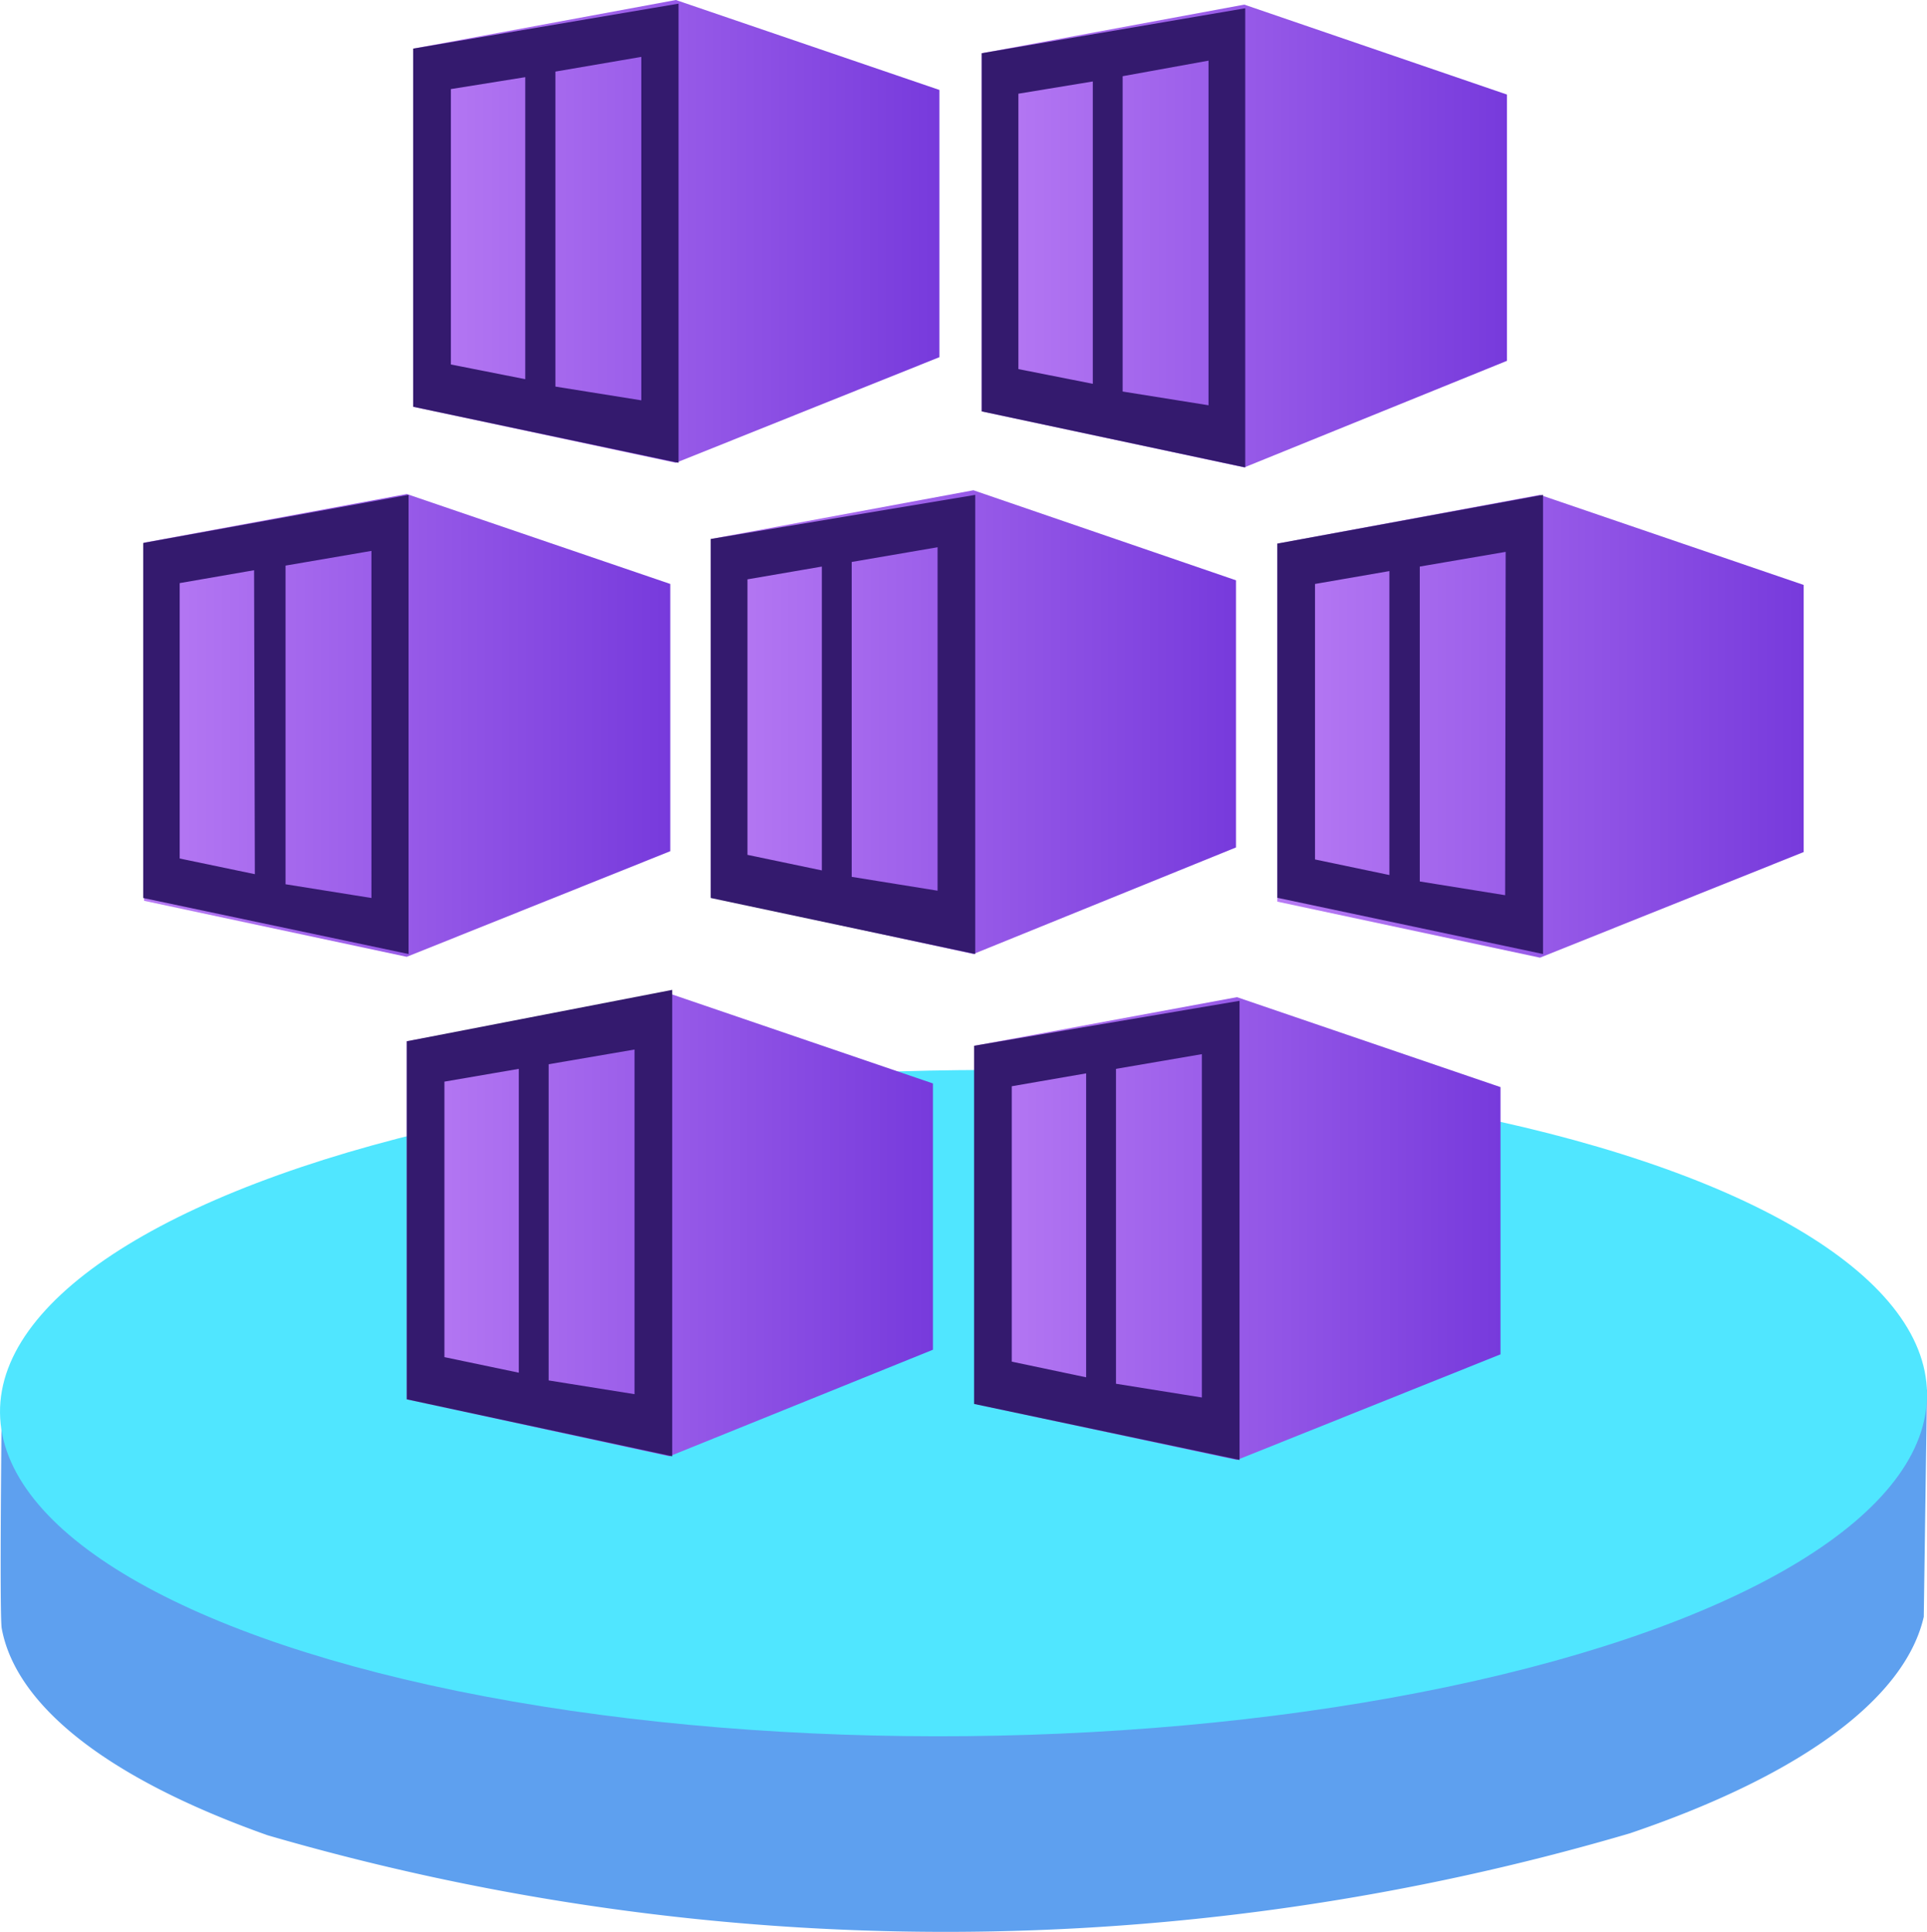 <svg xmlns="http://www.w3.org/2000/svg" xmlns:xlink="http://www.w3.org/1999/xlink" width="17.951" height="18">
    <defs>
        <linearGradient id="A" x1="3.875" y1="2.197" x2="8.777" y2="2.197" xlink:href="#H">
            <stop offset="0" stop-color="#b77af4" />
            <stop offset="1" stop-color="#773adc" />
        </linearGradient>
        <linearGradient id="B" x1="9.171" y1="2.24" x2="14.064" y2="2.24" xlink:href="#H">
            <stop offset="0" stop-color="#b77af4" />
            <stop offset="1" stop-color="#773adc" />
        </linearGradient>
        <linearGradient id="C" x1="1.368" y1="6.8" x2="6.27" y2="6.8" xlink:href="#H">
            <stop offset="0" stop-color="#b77af4" />
            <stop offset="1" stop-color="#773adc" />
        </linearGradient>
        <linearGradient id="D" x1="6.647" y1="6.77" x2="11.54" y2="6.77" xlink:href="#H">
            <stop offset="0" stop-color="#b77af4" />
            <stop offset="1" stop-color="#773adc" />
        </linearGradient>
        <linearGradient id="E" x1="11.925" y1="6.808" x2="16.828" y2="6.808" xlink:href="#H">
            <stop offset="0" stop-color="#b77af4" />
            <stop offset="1" stop-color="#773adc" />
        </linearGradient>
        <linearGradient id="F" x1="3.815" y1="11.454" x2="8.717" y2="11.454" xlink:href="#H">
            <stop offset="0" stop-color="#b77af4" />
            <stop offset="1" stop-color="#773adc" />
        </linearGradient>
        <linearGradient id="G" x1="9.102" y1="11.488" x2="14.004" y2="11.488" xlink:href="#H">
            <stop offset="0" stop-color="#b77af4" />
            <stop offset="1" stop-color="#773adc" />
        </linearGradient>
        <linearGradient id="H" gradientUnits="userSpaceOnUse" />
    </defs>
    <path
        d="M17.921 15.064c-.167.733-1.083 1.456-2.738 2.018a22.6 22.6 0 0 1-12.69.018C.968 16.559.145 15.876.016 15.172c-.022-.124 0-2.058 0-2.058l17.935-.166-.03 2.116z"
        fill="#5ea0ef" />
    <ellipse cx="8.844" cy="13.163" rx="8.976" ry="3.103" transform="rotate(359.425)" fill="#50e6ff" />
    <g transform="translate(-.026 -.041)">
        <path fill="url(#A)" d="M8.777 3.369V.879L6.322.041 3.875.494v3.337l2.447.522z" />
        <path fill="url(#B)" d="M14.064 3.403V.922L11.617.084 9.171.537v3.337l2.446.522z" />
        <path fill="url(#C)" d="M6.27 7.972v-2.49l-2.455-.838-2.447.453v3.337l2.447.522z" />
        <path fill="url(#D)" d="M11.54 7.937V5.448l-2.446-.839-2.447.454v3.336l2.447.531z" />
        <path fill="url(#E)" d="M16.828 7.98V5.491l-2.456-.839-2.447.454v3.336l2.447.522z" />
        <path fill="url(#F)" d="M8.717 12.617v-2.481l-2.455-.838-2.447.445v3.336l2.447.531z" />
        <path fill="url(#G)" d="M14.004 12.66v-2.49l-2.455-.838-2.447.453v3.337l2.447.522z" />
    </g>
    <path
        d="M3.849.453V3.79l2.472.522V.034zm1.044 3.08L4.2 3.396V.83l.693-.111zm1.081.197l-.8-.128V.667l.8-.137zM9.145.496v3.337l2.455.522V.077zm1.035 3.08l-.693-.137V.873l.693-.114zm1.078.2l-.8-.128V.71l.8-.145zM1.334 5.059v3.308l2.472.522V4.611zm1.04 3.086l-.7-.146V5.433l.693-.12zm1.086.222l-.8-.128V5.27l.8-.137zm3.161-3.345v3.345l2.464.522V4.611zM7.656 8.11l-.693-.145V5.398l.693-.119zm1.078.189l-.8-.129V5.236l.8-.137zm3.165-3.234v3.3l2.475.524V4.611zm1.044 3.088l-.693-.145V5.441l.693-.12zm1.078.188l-.795-.128V5.279l.8-.137zM3.789 9.702v3.336l2.473.531V9.223zm1.044 3.088l-.693-.145v-2.567l.693-.119zm1.078.2l-.8-.128V9.916l.8-.137zm3.163-3.246v3.337l2.473.522V9.325zm1.044 3.089l-.693-.146v-2.566l.693-.12zm1.078.188l-.8-.128V9.959l.8-.137z"
        fill="#341a6e" />
</svg>